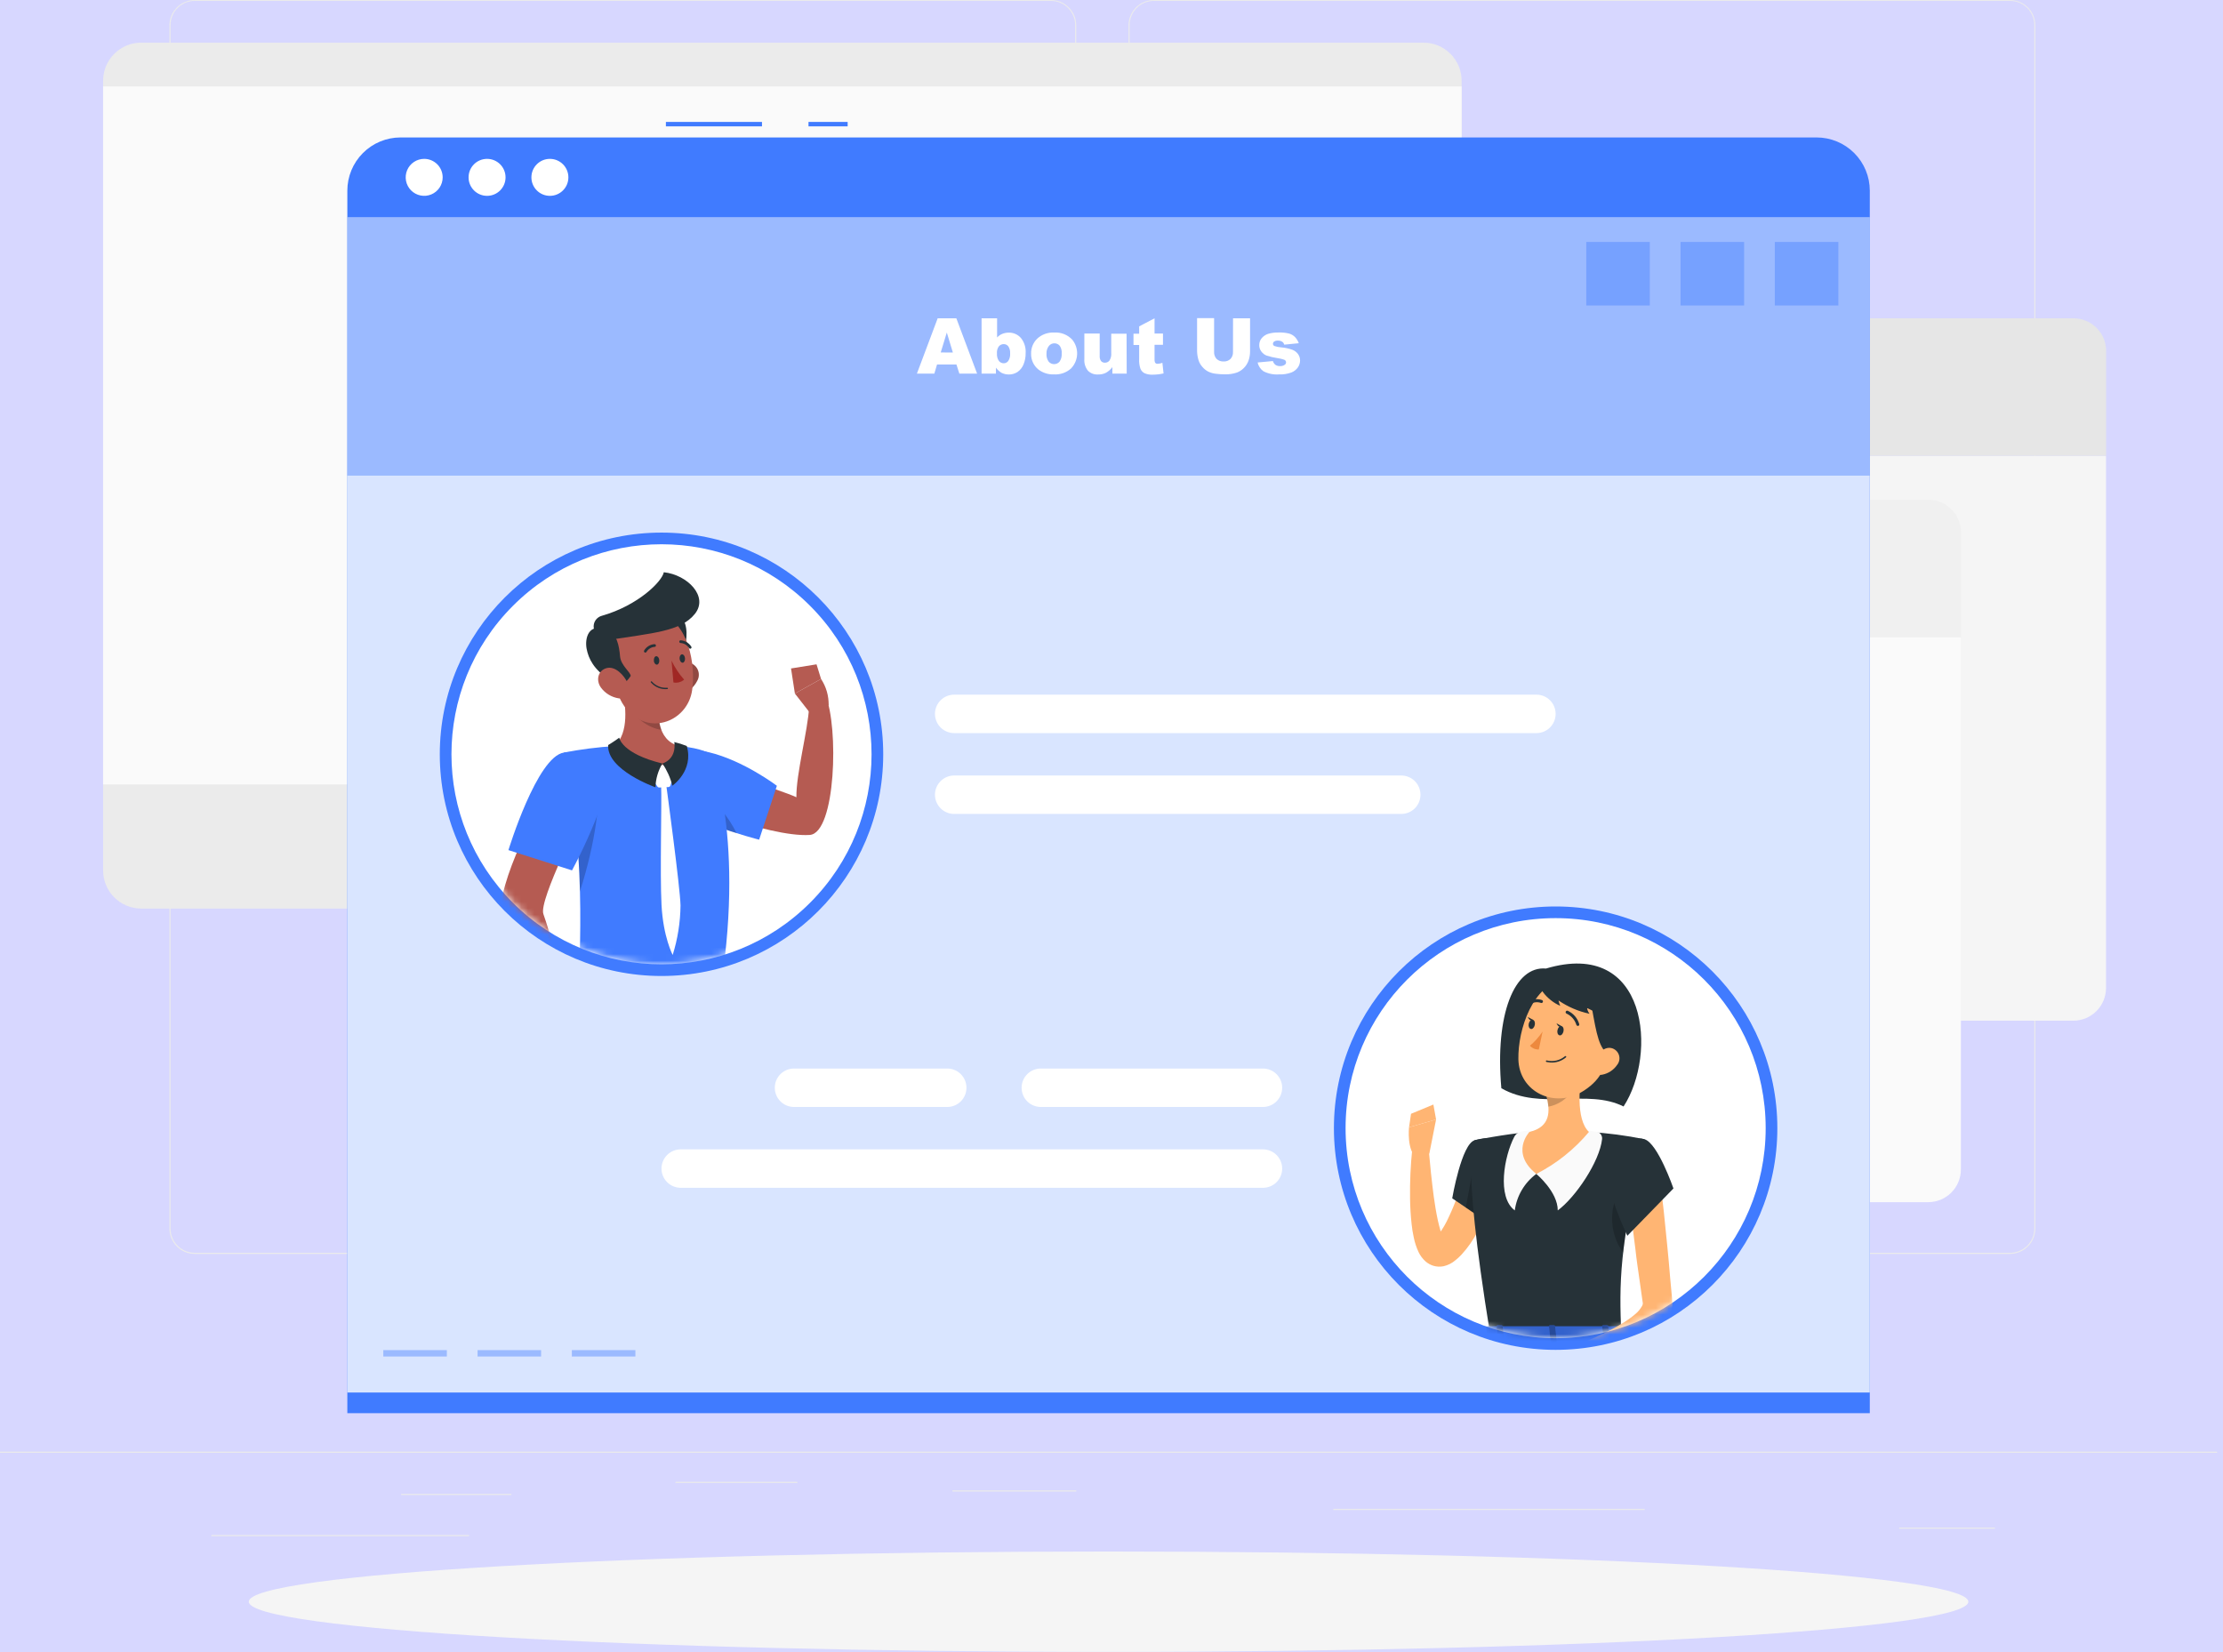 <svg width="339" height="252" viewBox="0 0 339 252" fill="none" xmlns="http://www.w3.org/2000/svg">
<rect width="339" height="252" fill="#F5F5F5"/>
<rect width="1440" height="2825" transform="translate(-956 -142)" fill="white"/>
<rect x="-956" y="-27" width="1440" height="307" fill="#D7D7FF"/>
<path d="M-40.028 249.613C-7.322 252.695 -7.636 219.307 -15.46 201.617C-23.167 184.189 -39.53 167.873 -63.144 178.317C-123.888 205.181 -96.19 244.371 -40.028 249.613Z" fill="url(#paint0_linear_0_1)" fill-opacity="0.25"/>
<path d="M338.105 221.391H0V221.56H338.105V221.391Z" fill="#EBEBEB"/>
<path d="M77.987 227.829H61.17V227.998H77.987V227.829Z" fill="#EBEBEB"/>
<path d="M121.603 225.996H103.007V226.165H121.603V225.996Z" fill="#EBEBEB"/>
<path d="M71.529 234.111H32.235V234.28H71.529V234.111Z" fill="#EBEBEB"/>
<path d="M304.227 232.975H289.621V233.144H304.227V232.975Z" fill="#EBEBEB"/>
<path d="M164.13 227.301H145.243V227.47H164.13V227.301Z" fill="#EBEBEB"/>
<path d="M250.799 230.121H203.316V230.29H250.799V230.121Z" fill="#EBEBEB"/>
<path d="M160.262 191.232H29.692C28.669 191.23 27.689 190.823 26.966 190.099C26.244 189.375 25.838 188.394 25.838 187.371V3.827C25.847 2.81 26.257 1.838 26.978 1.121C27.7 0.405 28.675 0.002 29.692 0H160.262C161.286 0 162.268 0.407 162.992 1.131C163.716 1.855 164.123 2.837 164.123 3.861V187.371C164.123 188.395 163.716 189.377 162.992 190.101C162.268 190.825 161.286 191.232 160.262 191.232ZM29.692 0.135C28.714 0.137 27.777 0.527 27.086 1.219C26.395 1.911 26.007 2.849 26.007 3.827V187.371C26.007 188.349 26.395 189.287 27.086 189.979C27.777 190.672 28.714 191.061 29.692 191.063H160.262C161.24 191.061 162.178 190.672 162.87 189.98C163.562 189.288 163.952 188.35 163.954 187.371V3.827C163.952 2.849 163.562 1.911 162.87 1.219C162.178 0.527 161.24 0.137 160.262 0.135H29.692Z" fill="#EBEBEB"/>
<path d="M306.533 191.232H175.957C174.933 191.23 173.952 190.823 173.229 190.099C172.505 189.376 172.097 188.395 172.096 187.371V3.827C172.106 2.81 172.518 1.837 173.24 1.121C173.963 0.404 174.939 0.002 175.957 0H306.533C307.549 0.004 308.522 0.407 309.243 1.124C309.963 1.84 310.372 2.812 310.381 3.827V187.371C310.381 188.393 309.976 189.373 309.255 190.097C308.533 190.82 307.555 191.229 306.533 191.232ZM175.957 0.135C174.978 0.137 174.04 0.527 173.348 1.219C172.656 1.911 172.267 2.849 172.265 3.827V187.371C172.267 188.35 172.656 189.288 173.348 189.98C174.04 190.672 174.978 191.061 175.957 191.063H306.533C307.512 191.061 308.45 190.672 309.142 189.98C309.834 189.288 310.223 188.35 310.225 187.371V3.827C310.223 2.849 309.834 1.911 309.142 1.219C308.45 0.527 307.512 0.137 306.533 0.135H175.957Z" fill="#EBEBEB"/>
<path d="M217.077 6.505H21.537C18.325 6.505 15.722 9.109 15.722 12.321V132.747C15.722 135.959 18.325 138.562 21.537 138.562H217.077C220.289 138.562 222.892 135.959 222.892 132.747V12.321C222.892 9.109 220.289 6.505 217.077 6.505Z" fill="#EBEBEB"/>
<path d="M222.892 13.186H15.722V119.635H222.892V13.186Z" fill="#FAFAFA"/>
<path d="M156.387 53.515C156.391 52.198 156.916 50.936 157.847 50.005C158.778 49.073 160.04 48.548 161.357 48.545H316.209C317.527 48.548 318.789 49.073 319.72 50.005C320.651 50.936 321.176 52.198 321.18 53.515V69.514H156.387V53.515Z" fill="#E6E6E6"/>
<path d="M196.581 62.793C198.657 62.793 200.341 61.11 200.341 59.033C200.341 56.957 198.657 55.273 196.581 55.273C194.505 55.273 192.821 56.957 192.821 59.033C192.821 61.11 194.505 62.793 196.581 62.793Z" fill="white"/>
<path d="M183.26 62.793C185.336 62.793 187.019 61.11 187.019 59.033C187.019 56.957 185.336 55.273 183.26 55.273C181.183 55.273 179.5 56.957 179.5 59.033C179.5 61.11 181.183 62.793 183.26 62.793Z" fill="white"/>
<path d="M169.945 62.793C172.022 62.793 173.705 61.11 173.705 59.033C173.705 56.957 172.022 55.273 169.945 55.273C167.869 55.273 166.186 56.957 166.186 59.033C166.186 61.11 167.869 62.793 169.945 62.793Z" fill="white"/>
<path d="M316.189 155.664H161.337C160.02 155.66 158.758 155.135 157.826 154.204C156.895 153.273 156.37 152.011 156.367 150.694V69.548H321.159V150.694C321.156 152.011 320.631 153.273 319.699 154.204C318.768 155.135 317.506 155.66 316.189 155.664Z" fill="#F5F5F5"/>
<path d="M134.262 81.193C134.265 79.876 134.79 78.614 135.721 77.682C136.653 76.751 137.915 76.226 139.232 76.223H294.084C295.401 76.226 296.663 76.751 297.594 77.682C298.526 78.614 299.051 79.876 299.054 81.193V97.192H134.262V81.193Z" fill="#F0F0F0"/>
<path d="M174.449 90.47C176.525 90.47 178.208 88.787 178.208 86.71C178.208 84.634 176.525 82.951 174.449 82.951C172.372 82.951 170.689 84.634 170.689 86.71C170.689 88.787 172.372 90.47 174.449 90.47Z" fill="#E6E6E6"/>
<path d="M161.127 90.47C163.204 90.47 164.887 88.787 164.887 86.71C164.887 84.634 163.204 82.951 161.127 82.951C159.051 82.951 157.368 84.634 157.368 86.71C157.368 88.787 159.051 90.47 161.127 90.47Z" fill="#E6E6E6"/>
<path d="M147.813 90.47C149.889 90.47 151.573 88.787 151.573 86.71C151.573 84.634 149.889 82.951 147.813 82.951C145.737 82.951 144.053 84.634 144.053 86.71C144.053 88.787 145.737 90.47 147.813 90.47Z" fill="#E6E6E6"/>
<path d="M294.057 183.341H139.205C137.887 183.337 136.625 182.813 135.694 181.881C134.763 180.95 134.238 179.688 134.234 178.371V97.226H299.027V178.371C299.023 179.688 298.498 180.95 297.567 181.881C296.636 182.813 295.374 183.337 294.057 183.341Z" fill="#FAFAFA"/>
<path d="M112.129 108.87C112.133 107.553 112.658 106.291 113.589 105.36C114.52 104.428 115.782 103.903 117.1 103.9H271.952C273.269 103.903 274.531 104.428 275.462 105.36C276.393 106.291 276.918 107.553 276.922 108.87V124.869H112.129V108.87Z" fill="#FAFAFA"/>
<path d="M152.316 118.147C154.393 118.147 156.076 116.464 156.076 114.388C156.076 112.311 154.393 110.628 152.316 110.628C150.24 110.628 148.557 112.311 148.557 114.388C148.557 116.464 150.24 118.147 152.316 118.147Z" fill="#F0F0F0"/>
<path d="M138.995 118.147C141.072 118.147 142.755 116.464 142.755 114.388C142.755 112.311 141.072 110.628 138.995 110.628C136.919 110.628 135.235 112.311 135.235 114.388C135.235 116.464 136.919 118.147 138.995 118.147Z" fill="#F0F0F0"/>
<path d="M125.681 118.147C127.757 118.147 129.44 116.464 129.44 114.388C129.44 112.311 127.757 110.628 125.681 110.628C123.604 110.628 121.921 112.311 121.921 114.388C121.921 116.464 123.604 118.147 125.681 118.147Z" fill="#F0F0F0"/>
<path d="M271.924 211.018H117.072C115.755 211.015 114.493 210.49 113.562 209.559C112.63 208.627 112.106 207.365 112.102 206.048V124.903H276.894V206.048C276.891 207.365 276.366 208.627 275.435 209.559C274.504 210.49 273.241 211.015 271.924 211.018Z" fill="#E6E6E6"/>
<path d="M169.053 251.929C241.463 251.929 300.163 248.502 300.163 244.274C300.163 240.047 241.463 236.62 169.053 236.62C96.642 236.62 37.942 240.047 37.942 244.274C37.942 248.502 96.642 251.929 169.053 251.929Z" fill="#F5F5F5"/>
<path d="M129.264 18.596H123.293V19.272H129.264V18.596Z" fill="#407BFF"/>
<path d="M116.2 18.596H101.547V19.272H116.2V18.596Z" fill="#407BFF"/>
<path d="M61.082 20.962H277.023C279.175 20.962 281.239 21.817 282.761 23.339C284.283 24.861 285.138 26.925 285.138 29.077V215.522H52.968V29.077C52.968 26.925 53.823 24.861 55.344 23.339C56.866 21.817 58.93 20.962 61.082 20.962Z" fill="#407BFF"/>
<path opacity="0.8" d="M285.131 33.134H52.968V212.371H285.131V33.134Z" fill="white"/>
<path opacity="0.4" d="M285.131 33.134H52.968V72.537H285.131V33.134Z" fill="#407BFF"/>
<path opacity="0.4" d="M280.343 36.901H270.653V46.591H280.343V36.901Z" fill="#407BFF"/>
<path opacity="0.4" d="M265.967 36.901H256.277V46.591H265.967V36.901Z" fill="#407BFF"/>
<path opacity="0.4" d="M251.591 36.901H241.901V46.591H251.591V36.901Z" fill="#407BFF"/>
<path opacity="0.4" d="M96.894 205.906H87.204V206.88H96.894V205.906Z" fill="#407BFF"/>
<path opacity="0.4" d="M82.518 205.906H72.828V206.88H82.518V205.906Z" fill="#407BFF"/>
<path opacity="0.4" d="M68.142 205.906H58.452V206.88H68.142V205.906Z" fill="#407BFF"/>
<path d="M145.852 55.584H142.897L142.485 56.977H139.827L142.992 48.545H145.839L149.003 56.977H146.298L145.852 55.584ZM145.311 53.765L144.385 50.716L143.458 53.752L145.311 53.765Z" fill="white"/>
<path d="M149.686 48.545H152.053V51.466C152.274 51.229 152.544 51.042 152.844 50.918C153.158 50.792 153.493 50.727 153.831 50.729C154.179 50.721 154.524 50.789 154.843 50.928C155.162 51.067 155.446 51.274 155.677 51.534C156.203 52.183 156.463 53.007 156.408 53.84C156.42 54.442 156.308 55.041 156.076 55.598C155.886 56.062 155.564 56.459 155.15 56.741C154.76 56.989 154.307 57.119 153.845 57.112C153.453 57.117 153.065 57.026 152.715 56.849C152.386 56.649 152.101 56.384 151.877 56.071V56.977H149.686V48.545ZM152.032 53.907C152 54.311 152.105 54.714 152.33 55.05C152.42 55.162 152.535 55.252 152.665 55.312C152.795 55.373 152.937 55.404 153.081 55.402C153.213 55.399 153.342 55.365 153.46 55.304C153.577 55.243 153.678 55.156 153.757 55.05C153.978 54.702 154.078 54.291 154.041 53.88C154.069 53.505 153.971 53.132 153.764 52.819C153.684 52.714 153.582 52.63 153.465 52.571C153.347 52.513 153.218 52.481 153.087 52.48C152.939 52.475 152.792 52.504 152.657 52.565C152.522 52.626 152.403 52.718 152.31 52.832C152.093 53.147 151.995 53.527 152.032 53.907Z" fill="white"/>
<path d="M157.24 53.941C157.227 53.512 157.305 53.085 157.468 52.688C157.631 52.291 157.876 51.932 158.186 51.635C158.53 51.322 158.932 51.079 159.369 50.921C159.807 50.763 160.271 50.693 160.736 50.716C161.247 50.68 161.76 50.757 162.238 50.941C162.716 51.126 163.147 51.414 163.501 51.784C164.02 52.413 164.289 53.211 164.257 54.025C164.225 54.84 163.893 55.614 163.325 56.2C162.974 56.513 162.565 56.754 162.12 56.908C161.676 57.062 161.205 57.127 160.736 57.099C159.879 57.138 159.037 56.874 158.355 56.355C157.996 56.066 157.709 55.697 157.516 55.278C157.322 54.86 157.228 54.402 157.24 53.941ZM159.586 53.941C159.554 54.371 159.671 54.798 159.917 55.152C160.02 55.272 160.148 55.368 160.291 55.434C160.435 55.5 160.591 55.534 160.749 55.534C160.907 55.534 161.063 55.5 161.207 55.434C161.35 55.368 161.478 55.272 161.581 55.152C161.828 54.789 161.943 54.352 161.905 53.914C161.945 53.502 161.843 53.089 161.615 52.744C161.517 52.623 161.393 52.526 161.253 52.459C161.112 52.392 160.959 52.358 160.803 52.359C160.642 52.355 160.481 52.388 160.335 52.456C160.188 52.524 160.059 52.625 159.958 52.751C159.699 53.09 159.567 53.508 159.586 53.934V53.941Z" fill="white"/>
<path d="M171.819 56.977H169.634V55.99C169.37 56.344 169.033 56.639 168.647 56.856C168.266 57.04 167.846 57.128 167.423 57.112C167.145 57.128 166.866 57.086 166.605 56.986C166.344 56.887 166.107 56.734 165.909 56.538C165.505 56.037 165.309 55.4 165.361 54.759V50.871H167.7V54.252C167.672 54.541 167.746 54.831 167.91 55.07C167.986 55.153 168.08 55.218 168.184 55.26C168.288 55.302 168.4 55.32 168.512 55.314C168.642 55.315 168.771 55.287 168.888 55.231C169.005 55.174 169.108 55.092 169.188 54.989C169.406 54.645 169.501 54.238 169.459 53.833V50.898H171.798L171.819 56.977Z" fill="white"/>
<path d="M176.065 48.545V50.871H177.35V52.582H176.065V54.773C176.048 54.95 176.074 55.128 176.139 55.294C176.182 55.359 176.241 55.411 176.312 55.445C176.382 55.478 176.461 55.492 176.538 55.483C176.786 55.47 177.03 55.42 177.262 55.334L177.438 56.95C176.905 57.072 176.361 57.136 175.815 57.14C175.375 57.167 174.935 57.091 174.53 56.916C174.253 56.769 174.035 56.53 173.915 56.24C173.756 55.764 173.689 55.261 173.719 54.759V52.609H172.853V50.898H173.719V49.776L176.065 48.545Z" fill="white"/>
<path d="M188.034 48.545H190.631V53.569C190.635 54.05 190.557 54.528 190.401 54.983C190.248 55.418 189.998 55.814 189.67 56.139C189.374 56.435 189.02 56.665 188.629 56.815C188.041 57.011 187.423 57.105 186.803 57.092C186.351 57.091 185.899 57.062 185.451 57.005C185.03 56.967 184.62 56.852 184.24 56.666C183.895 56.485 183.589 56.237 183.341 55.936C183.09 55.657 182.901 55.327 182.786 54.969C182.639 54.508 182.559 54.027 182.55 53.542V48.518H185.146V53.664C185.135 53.859 185.163 54.055 185.228 54.239C185.293 54.424 185.394 54.594 185.525 54.739C185.667 54.872 185.834 54.975 186.016 55.041C186.199 55.107 186.393 55.136 186.587 55.125C186.779 55.138 186.972 55.111 187.154 55.045C187.335 54.98 187.501 54.878 187.642 54.746C187.776 54.601 187.879 54.43 187.945 54.245C188.011 54.059 188.039 53.861 188.027 53.664L188.034 48.545Z" fill="white"/>
<path d="M191.787 55.28L194.113 55.063C194.179 55.298 194.319 55.504 194.512 55.652C194.714 55.779 194.95 55.843 195.188 55.834C195.448 55.852 195.705 55.78 195.919 55.632C195.981 55.591 196.032 55.536 196.067 55.471C196.103 55.406 196.121 55.334 196.122 55.26C196.12 55.176 196.095 55.094 196.048 55.024C196.001 54.955 195.935 54.9 195.858 54.867C195.531 54.751 195.194 54.67 194.85 54.624C194.277 54.541 193.711 54.41 193.16 54.232C192.841 54.109 192.565 53.898 192.362 53.623C192.142 53.341 192.025 52.993 192.031 52.636C192.025 52.261 192.149 51.895 192.382 51.601C192.636 51.291 192.971 51.057 193.349 50.925C193.884 50.765 194.441 50.691 194.999 50.709C195.543 50.69 196.087 50.746 196.615 50.878C196.942 50.979 197.239 51.157 197.481 51.398C197.738 51.67 197.936 51.993 198.062 52.345L195.838 52.562C195.798 52.388 195.697 52.234 195.554 52.129C195.352 52.001 195.116 51.937 194.877 51.946C194.675 51.93 194.474 51.98 194.303 52.088C194.247 52.127 194.201 52.178 194.17 52.239C194.138 52.298 194.121 52.365 194.12 52.433C194.12 52.506 194.142 52.577 194.183 52.637C194.224 52.697 194.282 52.744 194.35 52.771C194.673 52.883 195.01 52.951 195.351 52.974C195.944 53.019 196.529 53.144 197.089 53.346C197.439 53.481 197.743 53.716 197.961 54.022C198.156 54.304 198.26 54.639 198.258 54.982C198.253 55.348 198.143 55.705 197.941 56.01C197.692 56.371 197.341 56.649 196.933 56.808C196.334 57.027 195.697 57.125 195.06 57.099C194.238 57.165 193.414 57.001 192.68 56.626C192.219 56.31 191.899 55.827 191.787 55.28Z" fill="white"/>
<path d="M100.877 148.847C119.55 148.847 134.688 133.71 134.688 115.037C134.688 96.364 119.55 81.226 100.877 81.226C82.204 81.226 67.067 96.364 67.067 115.037C67.067 133.71 82.204 148.847 100.877 148.847Z" fill="#407BFF"/>
<path d="M123.527 137.685C136.037 125.176 136.037 104.894 123.527 92.385C111.018 79.876 90.737 79.876 78.227 92.385C65.718 104.894 65.718 125.176 78.227 137.685C90.737 150.195 111.018 150.195 123.527 137.685Z" fill="white"/>
<mask id="mask0_0_1" style="mask-type:luminance" maskUnits="userSpaceOnUse" x="68" y="83" width="65" height="65">
<path d="M123.527 137.685C136.037 125.176 136.037 104.894 123.527 92.385C111.018 79.876 90.737 79.876 78.227 92.385C65.718 104.894 65.718 125.176 78.227 137.685C90.737 150.195 111.018 150.195 123.527 137.685Z" fill="white"/>
</mask>
<g mask="url(#mask0_0_1)">
<path d="M102.514 121.718L105.219 116.092C105.219 116.092 119.338 120.555 121.448 121.589C121.393 118.059 123.192 111.446 123.388 107.822C123.922 107.314 125.214 106.036 125.883 106.084C127.912 110.817 127.473 127.046 123.483 127.337C117.106 127.743 102.514 121.718 102.514 121.718Z" fill="#B55B52"/>
<path d="M100.755 120.839C102.385 124.659 115.767 128.061 115.767 128.061L118.472 119.838C118.472 119.838 113.373 115.97 108.079 114.719C102.662 113.427 98.957 116.646 100.755 120.839Z" fill="#407BFF"/>
<path opacity="0.2" d="M100.992 121.285C102.581 123.685 108.491 125.863 112.339 127.073C109.776 122.096 106.321 119.351 100.992 121.285Z" fill="black"/>
<path d="M123.375 108.538L121.218 105.773L125.207 103.548C125.993 104.735 126.396 106.134 126.364 107.558L123.375 108.538Z" fill="#B55B52"/>
<path d="M120.629 101.945L124.518 101.316L125.207 103.548L121.218 105.773L120.629 101.945Z" fill="#B55B52"/>
<path d="M108.404 114.996C108.404 114.996 113.854 128.115 109.58 152.56H88.28C88.029 148.989 89.849 131.597 85.994 114.773C88.555 114.274 91.146 113.944 93.75 113.786C97.041 113.596 100.339 113.596 103.63 113.786C107.078 114.103 108.404 114.996 108.404 114.996Z" fill="#407BFF"/>
<path opacity="0.2" d="M91.14 118.918C91.6 121.691 90.89 128.311 88.435 135.959C88.314 129.405 87.617 122.875 86.353 116.443C87.908 116.254 90.707 116.308 91.14 118.918Z" fill="black"/>
<path d="M94.812 104.549C95.488 107.727 95.921 111.669 93.75 113.786C93.75 113.786 95.102 117.011 101.013 117.011C106.422 117.011 103.629 113.786 103.629 113.786C100.066 112.941 100.14 108.559 100.701 106.084L94.812 104.549Z" fill="#B55B52"/>
<path d="M101.29 116.754L102.575 118.174C102.618 118.223 102.648 118.283 102.663 118.346C102.677 118.41 102.675 118.477 102.656 118.539L102.243 119.79C102.22 119.859 102.177 119.919 102.119 119.963C102.061 120.006 101.991 120.031 101.919 120.034L100.566 120.102C100.501 120.106 100.436 120.092 100.378 120.062C100.319 120.033 100.27 119.988 100.235 119.932L99.403 118.722C99.355 118.657 99.328 118.577 99.328 118.496C99.328 118.414 99.355 118.334 99.403 118.269L100.756 116.754C100.827 116.684 100.923 116.644 101.023 116.644C101.123 116.644 101.219 116.684 101.29 116.754Z" fill="white"/>
<path d="M101.012 116.443C100.357 117.541 99.993 118.789 99.957 120.068C99.957 120.068 92.519 117.458 92.742 113.63C92.742 113.63 93.777 113.008 94.433 112.501C94.433 112.501 94.744 114.915 101.012 116.443Z" fill="#263238"/>
<path d="M101.013 116.443C101.715 117.472 102.23 118.617 102.534 119.824C102.534 119.824 105.834 117.552 104.732 113.772C104.112 113.524 103.475 113.323 102.825 113.17C102.825 113.17 103.325 115.632 101.013 116.443Z" fill="#263238"/>
<path d="M101.615 119.838C101.615 119.838 103.731 135.391 103.778 138.095C103.75 140.656 103.346 143.198 102.582 145.642C102.582 145.642 101.128 142.89 100.878 137.981C100.627 133.071 100.932 122.59 100.823 119.831L101.615 119.838Z" fill="white"/>
<path opacity="0.2" d="M100.701 106.091C100.266 107.811 100.317 109.618 100.85 111.311C100.3 111.226 99.765 111.062 99.261 110.824C97.232 109.877 96.211 108.396 95.136 106.199C95.041 105.631 94.933 105.083 94.818 104.549L100.701 106.091Z" fill="black"/>
<path d="M106.307 103.859C106.067 104.333 105.733 104.754 105.327 105.097C104.92 105.44 104.449 105.697 103.94 105.854C102.588 106.253 101.851 105.015 102.189 103.696C102.5 102.506 103.541 100.87 104.962 101.039C105.266 101.085 105.555 101.205 105.803 101.389C106.051 101.572 106.25 101.814 106.382 102.092C106.515 102.37 106.578 102.677 106.565 102.985C106.552 103.293 106.463 103.593 106.307 103.859Z" fill="#B55B52"/>
<path opacity="0.2" d="M106.307 103.859C106.067 104.333 105.733 104.754 105.327 105.097C104.92 105.44 104.449 105.697 103.94 105.854C102.588 106.253 101.851 105.015 102.189 103.696C102.5 102.506 103.541 100.87 104.962 101.039C105.266 101.085 105.555 101.205 105.803 101.389C106.051 101.572 106.25 101.814 106.382 102.092C106.515 102.37 106.578 102.677 106.565 102.985C106.552 103.293 106.463 103.593 106.307 103.859Z" fill="black"/>
<path d="M102.385 101.107C103.737 102.344 106.206 95.555 103.44 93.668C100.674 91.782 99.707 94.344 99.755 95.907C99.802 97.469 100.343 99.274 102.385 101.107Z" fill="#263238"/>
<path d="M93.148 99.964C93.784 104.264 93.939 106.814 96.286 108.89C99.809 112.007 104.901 109.667 105.543 105.285C106.125 101.336 104.989 94.96 100.668 93.519C99.722 93.198 98.708 93.128 97.727 93.317C96.745 93.507 95.83 93.948 95.071 94.599C94.313 95.249 93.736 96.085 93.399 97.026C93.062 97.967 92.975 98.979 93.148 99.964Z" fill="#B55B52"/>
<path d="M92.878 103.615C93.622 104.095 94.643 105.394 96.178 103.095C96.178 102.5 94.67 101.499 94.555 100.092C94.42 98.456 94.061 96.711 92.736 96.136C89.713 94.784 89.159 97.381 89.456 98.936C89.754 100.491 90.572 102.107 92.878 103.615Z" fill="#263238"/>
<path d="M92.472 97.651C99.606 96.542 103.819 96.299 105.962 93.628C108.106 90.957 104.813 87.65 101.229 87.272C100.972 88.665 97.341 92.329 91.762 93.919C91.451 94.004 91.172 94.177 90.957 94.417C90.743 94.657 90.601 94.954 90.551 95.272C90.5 95.59 90.542 95.916 90.672 96.211C90.801 96.506 91.013 96.757 91.282 96.934C91.965 97.374 92.472 97.651 92.472 97.651Z" fill="#263238"/>
<path d="M91.64 104.86C92.29 105.743 93.262 106.333 94.345 106.503C95.758 106.719 96.266 105.401 95.698 104.143C95.19 103.007 93.845 101.533 92.506 101.891C91.167 102.25 90.849 103.771 91.64 104.86Z" fill="#B55B52"/>
<path d="M99.714 100.755C99.714 101.107 99.957 101.384 100.181 101.364C100.404 101.344 100.566 101.053 100.539 100.688C100.512 100.323 100.302 100.066 100.072 100.079C99.843 100.093 99.687 100.377 99.714 100.755Z" fill="#263238"/>
<path d="M103.636 100.464C103.67 100.816 103.88 101.087 104.103 101.073C104.326 101.059 104.488 100.762 104.461 100.397C104.434 100.032 104.218 99.768 103.995 99.788C103.771 99.808 103.609 100.113 103.636 100.464Z" fill="#263238"/>
<path d="M102.406 100.755C102.913 101.803 103.559 102.779 104.326 103.656C104.103 103.843 103.841 103.979 103.559 104.053C103.278 104.126 102.983 104.136 102.697 104.082L102.406 100.755Z" fill="#A02724"/>
<path d="M101.77 105.09C101.783 105.089 101.796 105.085 101.807 105.079C101.819 105.073 101.829 105.065 101.837 105.055C101.846 105.045 101.852 105.033 101.855 105.02C101.859 105.008 101.859 104.994 101.858 104.981C101.857 104.968 101.853 104.955 101.847 104.943C101.841 104.931 101.833 104.92 101.823 104.912C101.813 104.903 101.801 104.896 101.789 104.892C101.776 104.888 101.763 104.886 101.749 104.887C101.314 104.923 100.876 104.858 100.471 104.694C100.066 104.531 99.705 104.275 99.416 103.947C99.409 103.936 99.398 103.927 99.387 103.92C99.376 103.914 99.363 103.909 99.35 103.907C99.337 103.905 99.323 103.906 99.31 103.909C99.297 103.913 99.285 103.919 99.275 103.927C99.264 103.935 99.255 103.945 99.248 103.956C99.241 103.967 99.237 103.98 99.235 103.993C99.233 104.007 99.234 104.02 99.237 104.033C99.24 104.046 99.246 104.058 99.254 104.069C99.561 104.428 99.95 104.708 100.387 104.886C100.825 105.064 101.299 105.133 101.77 105.09Z" fill="#263238"/>
<path d="M98.422 99.525C98.454 99.524 98.484 99.515 98.511 99.5C98.538 99.485 98.561 99.463 98.578 99.437C98.707 99.215 98.887 99.028 99.104 98.892C99.321 98.755 99.567 98.673 99.822 98.652C99.849 98.653 99.876 98.649 99.901 98.639C99.926 98.629 99.949 98.614 99.968 98.595C99.987 98.576 100.002 98.553 100.012 98.528C100.021 98.503 100.026 98.476 100.025 98.449C100.025 98.394 100.003 98.341 99.964 98.301C99.924 98.262 99.871 98.24 99.816 98.24C99.493 98.258 99.179 98.356 98.903 98.525C98.627 98.694 98.397 98.928 98.233 99.207C98.219 99.23 98.209 99.255 98.204 99.282C98.2 99.309 98.2 99.337 98.207 99.363C98.213 99.39 98.225 99.415 98.241 99.436C98.257 99.458 98.277 99.477 98.301 99.491C98.318 99.504 98.337 99.514 98.358 99.52C98.379 99.526 98.401 99.527 98.422 99.525Z" fill="#263238"/>
<path d="M105.28 98.936L105.361 98.902C105.384 98.887 105.404 98.868 105.419 98.845C105.435 98.822 105.446 98.796 105.451 98.769C105.456 98.741 105.455 98.713 105.449 98.686C105.443 98.659 105.431 98.634 105.415 98.612C105.24 98.334 105.001 98.103 104.719 97.936C104.437 97.769 104.119 97.671 103.792 97.651C103.765 97.651 103.738 97.657 103.713 97.667C103.688 97.678 103.665 97.694 103.646 97.713C103.627 97.733 103.612 97.756 103.602 97.781C103.593 97.807 103.588 97.834 103.589 97.861C103.591 97.915 103.614 97.967 103.653 98.005C103.692 98.043 103.744 98.064 103.799 98.064C104.058 98.083 104.309 98.164 104.531 98.299C104.753 98.434 104.94 98.62 105.077 98.841C105.1 98.873 105.13 98.899 105.166 98.915C105.201 98.932 105.24 98.939 105.28 98.936Z" fill="#263238"/>
<path d="M83.546 120.541L89.023 123.76C89.023 123.76 82.112 137.284 82.863 139.394C83.884 142.234 85.433 148.475 87.245 151.566C87.069 152.242 86.055 153.885 85.46 154.189C81.105 151.268 76.338 141.7 76.351 138.968C76.412 132.767 83.546 120.541 83.546 120.541Z" fill="#B55B52"/>
<path d="M85.994 114.773C81.896 115.368 77.535 129.65 77.535 129.65L87.231 132.74C88.96 129.497 90.458 126.137 91.715 122.685C93.513 117.41 90.389 114.13 85.994 114.773Z" fill="#407BFF"/>
</g>
<path d="M237.228 205.865C255.902 205.865 271.039 190.728 271.039 172.055C271.039 153.382 255.902 138.244 237.228 138.244C218.555 138.244 203.418 153.382 203.418 172.055C203.418 190.728 218.555 205.865 237.228 205.865Z" fill="#407BFF"/>
<path d="M237.228 204.087C254.919 204.087 269.26 189.746 269.26 172.055C269.26 154.364 254.919 140.023 237.228 140.023C219.538 140.023 205.196 154.364 205.196 172.055C205.196 189.746 219.538 204.087 237.228 204.087Z" fill="white"/>
<mask id="mask1_0_1" style="mask-type:luminance" maskUnits="userSpaceOnUse" x="205" y="140" width="65" height="65">
<path d="M237.228 204.087C254.919 204.087 269.26 189.746 269.26 172.055C269.26 154.364 254.919 140.023 237.228 140.023C219.538 140.023 205.196 154.364 205.196 172.055C205.196 189.746 219.538 204.087 237.228 204.087Z" fill="white"/>
</mask>
<g mask="url(#mask1_0_1)">
<path d="M235.754 147.712C230.946 147.279 227.95 154.677 228.951 165.969C235.037 169.425 242.009 165.969 247.588 168.748C252.747 160.857 251.374 143.059 235.754 147.712Z" fill="#263238"/>
<path d="M228.248 180.399C227.557 182.965 226.584 185.446 225.347 187.797C224.681 189.084 223.849 190.277 222.872 191.347C222.586 191.655 222.276 191.94 221.946 192.199C221.428 192.646 220.808 192.96 220.14 193.112C219.627 193.217 219.095 193.194 218.592 193.045C218.145 192.908 217.732 192.678 217.382 192.368C216.94 191.971 216.582 191.491 216.327 190.955C215.992 190.236 215.745 189.481 215.59 188.703C215.444 188.034 215.335 187.356 215.265 186.675C215.116 185.322 215.049 184.065 215.028 182.78C214.991 180.239 215.106 177.699 215.373 175.172L217.862 175.22C218.078 177.654 218.328 180.115 218.646 182.509C218.815 183.706 219.004 184.896 219.248 186.032C219.37 186.594 219.512 187.148 219.66 187.655C219.782 188.094 219.957 188.516 220.181 188.913C220.255 189.035 220.35 189.102 220.235 188.974C220.119 188.873 219.983 188.797 219.836 188.751C219.633 188.688 219.417 188.674 219.207 188.71C218.903 188.764 218.883 188.852 219.004 188.71C219.147 188.565 219.28 188.412 219.403 188.25C220.02 187.408 220.544 186.501 220.965 185.545C221.458 184.503 221.896 183.435 222.277 182.347C222.683 181.258 223.062 180.088 223.393 179.034L228.248 180.399Z" fill="#FFB573"/>
<path d="M224.908 173.888C222.879 174.408 221.459 182.753 221.459 182.753L229.215 188.027C229.215 188.027 232.407 178.134 230.845 175.903C229.283 173.671 227.883 173.11 224.908 173.888Z" fill="#263238"/>
<path opacity="0.2" d="M225.09 175.754L223.528 184.166L226.673 186.296L225.09 175.754Z" fill="black"/>
<path d="M217.97 175.917L218.998 170.73L214.873 171.927C214.873 171.927 214.467 175.518 216.13 176.701L217.97 175.917Z" fill="#FFB573"/>
<path d="M218.585 168.451L215.177 169.864L214.873 171.927L218.997 170.73L218.585 168.451Z" fill="#FFB573"/>
<path d="M224.908 173.887C224.908 173.887 222.561 174.719 227.261 203.593H247.243C246.911 195.479 246.898 190.441 250.786 173.745C247.988 173.17 245.152 172.797 242.3 172.63C239.279 172.413 236.246 172.413 233.225 172.63C229.33 172.988 224.908 173.887 224.908 173.887Z" fill="#263238"/>
<path opacity="0.2" d="M249.143 180.359C247.331 180.805 245.654 182.786 245.857 186.445C245.97 188.1 246.549 189.689 247.527 191.029C247.845 188.23 248.379 184.977 249.231 180.825L249.143 180.359Z" fill="black"/>
<path d="M234.28 179.033C234.28 179.033 237.553 181.738 237.553 184.599C240.257 182.604 243.943 177.16 244.315 173.705C244.328 173.565 244.312 173.424 244.269 173.29C244.226 173.156 244.156 173.032 244.064 172.926C243.972 172.82 243.859 172.733 243.732 172.672C243.606 172.611 243.468 172.576 243.327 172.569C243.082 172.552 242.838 172.521 242.597 172.474C242.495 172.453 242.39 172.455 242.289 172.481C242.188 172.506 242.095 172.555 242.016 172.623L234.28 179.033Z" fill="#FAFAFA"/>
<path d="M234.28 179.034C233.388 179.694 232.638 180.527 232.075 181.483C231.511 182.439 231.146 183.499 231 184.599C228.241 182.57 229.384 176.329 230.919 173.38C231.04 173.15 231.215 172.954 231.43 172.807C231.644 172.661 231.892 172.57 232.15 172.542C232.549 172.495 232.86 172.441 233.063 172.4C233.099 172.392 233.137 172.392 233.174 172.4C233.21 172.407 233.245 172.422 233.275 172.444C233.306 172.465 233.332 172.493 233.351 172.525C233.37 172.557 233.383 172.593 233.387 172.63L234.28 179.034Z" fill="#FAFAFA"/>
<path d="M241.407 162.413C240.839 165.334 240.264 170.683 242.307 172.63C240.092 175.283 237.364 177.462 234.287 179.034C230.229 175.795 233.232 172.63 233.232 172.63C236.491 171.853 236.403 169.438 235.835 167.166L241.407 162.413Z" fill="#FFB573"/>
<path opacity="0.2" d="M239.128 164.353L235.835 167.166C235.973 167.694 236.065 168.232 236.112 168.775C237.356 168.6 239.311 167.538 239.581 166.186C239.585 165.547 239.429 164.917 239.128 164.353Z" fill="black"/>
<path d="M246.296 157.72C244.944 162.413 244.477 164.428 241.529 166.341C237.1 169.208 231.629 166.524 231.548 161.52C231.474 157.016 233.699 150.099 238.777 149.24C239.896 149.046 241.046 149.14 242.118 149.515C243.189 149.89 244.148 150.533 244.901 151.383C245.655 152.233 246.178 153.261 246.422 154.37C246.667 155.479 246.623 156.632 246.296 157.72Z" fill="#FFB573"/>
<path d="M242.692 153.344C243.517 158.03 243.835 159.843 245.491 161.053C247.148 162.263 248.69 156.705 247.466 154.568C246.242 152.431 242.692 153.344 242.692 153.344Z" fill="#263238"/>
<path d="M234.902 148.949C233.908 150.126 235.95 152.587 237.931 153.392C237.809 153.134 237.721 152.861 237.668 152.58C239.098 153.558 240.706 154.248 242.401 154.609C242.21 154.367 242.082 154.081 242.029 153.777C242.029 153.547 246.911 156.78 247.621 154.453C248.331 152.127 245.911 149.084 242.212 148.111C239.061 147.319 236.126 147.495 234.902 148.949Z" fill="#263238"/>
<path d="M238.425 157.3C238.344 157.685 238.066 157.976 237.809 157.895C237.553 157.814 237.424 157.483 237.512 157.09C237.6 156.698 237.87 156.414 238.127 156.495C238.384 156.576 238.513 156.881 238.425 157.3Z" fill="#263238"/>
<path d="M234.05 156.326C233.962 156.712 233.685 157.003 233.434 156.921C233.184 156.84 233.042 156.509 233.13 156.117C233.218 155.725 233.489 155.441 233.745 155.522C234.002 155.603 234.131 155.934 234.05 156.326Z" fill="#263238"/>
<path d="M233.854 155.569L232.981 155.089C232.981 155.089 233.292 155.921 233.854 155.569Z" fill="#263238"/>
<path d="M235.24 157.32C234.7 158.126 234.051 158.854 233.313 159.484C233.482 159.674 233.691 159.824 233.925 159.922C234.159 160.02 234.412 160.065 234.665 160.052L235.24 157.32Z" fill="#ED893E"/>
<path d="M236.41 162.04C236.215 162.025 236.021 161.998 235.829 161.959C235.799 161.951 235.773 161.932 235.757 161.906C235.74 161.879 235.735 161.848 235.741 161.817C235.744 161.802 235.75 161.787 235.759 161.775C235.768 161.762 235.78 161.751 235.793 161.743C235.806 161.734 235.821 161.729 235.836 161.727C235.852 161.724 235.868 161.725 235.883 161.729C236.362 161.846 236.862 161.849 237.342 161.737C237.822 161.626 238.27 161.403 238.648 161.087C238.671 161.065 238.701 161.053 238.733 161.053C238.765 161.053 238.795 161.065 238.818 161.087C238.837 161.109 238.849 161.138 238.849 161.168C238.849 161.198 238.837 161.227 238.818 161.249C238.488 161.533 238.106 161.75 237.693 161.886C237.28 162.021 236.844 162.074 236.41 162.04Z" fill="#263238"/>
<path d="M246.607 162.406C246.077 163.185 245.26 163.722 244.335 163.9C243.104 164.13 242.597 163.001 243.037 161.871C243.429 160.877 244.538 159.566 245.742 159.843C246.004 159.907 246.245 160.036 246.444 160.219C246.643 160.401 246.792 160.631 246.878 160.887C246.965 161.142 246.985 161.415 246.938 161.681C246.89 161.946 246.777 162.196 246.607 162.406Z" fill="#FFB573"/>
<path d="M240.575 156.448C240.526 156.443 240.481 156.421 240.445 156.387C240.41 156.353 240.387 156.308 240.379 156.259C240.263 155.896 240.074 155.561 239.822 155.275C239.571 154.989 239.263 154.757 238.919 154.595C238.886 154.586 238.857 154.569 238.831 154.547C238.806 154.524 238.786 154.497 238.772 154.466C238.758 154.435 238.751 154.402 238.751 154.368C238.751 154.334 238.759 154.301 238.773 154.27C238.787 154.239 238.807 154.212 238.833 154.19C238.858 154.168 238.888 154.151 238.921 154.142C238.953 154.132 238.987 154.13 239.021 154.135C239.054 154.139 239.086 154.151 239.115 154.169C239.53 154.365 239.898 154.647 240.194 154.997C240.49 155.347 240.708 155.757 240.832 156.198C240.842 156.258 240.829 156.319 240.795 156.37C240.761 156.42 240.709 156.455 240.65 156.469L240.575 156.448Z" fill="#263238"/>
<path d="M233.185 153.223C233.143 153.224 233.103 153.215 233.066 153.196C233.029 153.177 232.998 153.149 232.975 153.115C232.942 153.062 232.93 152.999 232.942 152.939C232.955 152.878 232.991 152.825 233.043 152.79C233.347 152.58 233.698 152.446 234.065 152.399C234.432 152.352 234.805 152.393 235.152 152.52C235.181 152.531 235.208 152.549 235.23 152.571C235.252 152.593 235.269 152.62 235.28 152.649C235.292 152.678 235.297 152.709 235.296 152.74C235.295 152.772 235.287 152.802 235.274 152.831C235.262 152.858 235.244 152.883 235.222 152.904C235.2 152.924 235.174 152.94 235.146 152.951C235.118 152.962 235.087 152.967 235.057 152.966C235.027 152.965 234.997 152.958 234.97 152.946C234.692 152.852 234.397 152.825 234.107 152.866C233.817 152.907 233.54 153.015 233.3 153.182C233.265 153.206 233.226 153.22 233.185 153.223Z" fill="#263238"/>
<path d="M238.229 156.543L237.363 156.063C237.363 156.063 237.674 156.881 238.229 156.543Z" fill="#263238"/>
<path d="M247.547 202.424L248.054 204.209C248.129 204.351 247.96 204.493 247.73 204.493H227.159C226.977 204.493 226.828 204.398 226.821 204.29L226.639 202.498C226.639 202.376 226.781 202.268 226.977 202.268H247.223C247.286 202.263 247.349 202.275 247.406 202.302C247.463 202.33 247.511 202.372 247.547 202.424Z" fill="#407BFF"/>
<path opacity="0.2" d="M247.547 202.424L248.054 204.209C248.129 204.351 247.96 204.493 247.73 204.493H227.159C226.977 204.493 226.828 204.398 226.821 204.29L226.639 202.498C226.639 202.376 226.781 202.268 226.977 202.268H247.223C247.286 202.263 247.349 202.275 247.406 202.302C247.463 202.33 247.511 202.372 247.547 202.424Z" fill="black"/>
<path d="M244.788 204.682H245.329C245.437 204.682 245.519 204.628 245.512 204.561L245.255 202.235C245.255 202.167 245.153 202.113 245.045 202.113H244.504C244.396 202.113 244.315 202.167 244.322 202.235L244.579 204.561C244.558 204.628 244.653 204.682 244.788 204.682Z" fill="#407BFF"/>
<path opacity="0.4" d="M244.788 204.682H245.329C245.437 204.682 245.519 204.628 245.512 204.561L245.255 202.235C245.255 202.167 245.153 202.113 245.045 202.113H244.504C244.396 202.113 244.315 202.167 244.322 202.235L244.579 204.561C244.558 204.628 244.653 204.682 244.788 204.682Z" fill="black"/>
<path d="M228.681 204.682H229.222C229.33 204.682 229.418 204.628 229.411 204.561L229.154 202.235C229.154 202.167 229.053 202.113 228.945 202.113H228.404C228.295 202.113 228.214 202.167 228.221 202.235L228.471 204.561C228.478 204.628 228.559 204.682 228.681 204.682Z" fill="#407BFF"/>
<path opacity="0.4" d="M228.681 204.682H229.222C229.33 204.682 229.418 204.628 229.411 204.561L229.154 202.235C229.154 202.167 229.053 202.113 228.945 202.113H228.404C228.295 202.113 228.214 202.167 228.221 202.235L228.471 204.561C228.478 204.628 228.559 204.682 228.681 204.682Z" fill="black"/>
<path d="M236.673 204.682H237.214C237.323 204.682 237.404 204.628 237.397 204.561L237.147 202.235C237.147 202.167 237.045 202.113 236.937 202.113H236.396C236.288 202.113 236.2 202.167 236.207 202.235L236.464 204.561C236.484 204.628 236.579 204.682 236.673 204.682Z" fill="#407BFF"/>
<path opacity="0.4" d="M236.673 204.682H237.214C237.323 204.682 237.404 204.628 237.397 204.561L237.147 202.235C237.147 202.167 237.045 202.113 236.937 202.113H236.396C236.288 202.113 236.2 202.167 236.207 202.235L236.464 204.561C236.484 204.628 236.579 204.682 236.673 204.682Z" fill="black"/>
<path d="M253.119 179.676C253.342 181.366 253.518 183.057 253.721 184.747L254.235 189.826C254.418 191.516 254.546 193.207 254.695 194.904L254.931 197.453L254.986 198.089C254.986 198.157 254.986 198.42 255.019 198.603C255.029 198.799 255.029 198.995 255.019 199.191C254.938 199.918 254.708 200.62 254.343 201.254C253.756 202.232 252.979 203.083 252.058 203.756C251.285 204.337 250.466 204.855 249.61 205.304C248.009 206.127 246.347 206.825 244.64 207.394C241.332 208.503 237.94 209.34 234.496 209.896L233.942 207.468C235.517 206.947 237.127 206.413 238.675 205.818C240.224 205.223 241.793 204.635 243.287 203.952C244.76 203.307 246.188 202.564 247.561 201.727C248.19 201.34 248.789 200.906 249.353 200.429C249.792 200.072 250.157 199.634 250.428 199.137C250.487 199.029 250.521 198.909 250.529 198.785L250.414 197.981L250.056 195.452C249.819 193.768 249.556 192.071 249.38 190.394L248.737 185.329C248.555 183.632 248.338 181.948 248.183 180.251L253.119 179.676Z" fill="#FFB573"/>
<path d="M250.786 173.745C252.815 174.354 255.195 181.251 255.195 181.251L248.169 188.467C248.169 188.467 244.572 181.028 245.417 178.465C246.31 175.767 248.501 173.056 250.786 173.745Z" fill="#263238"/>
</g>
<path d="M234.3 111.805H145.514C144.736 111.805 143.989 111.495 143.439 110.945C142.888 110.395 142.579 109.648 142.579 108.87C142.579 108.485 142.655 108.104 142.803 107.748C142.95 107.392 143.166 107.069 143.439 106.797C143.712 106.525 144.035 106.31 144.391 106.163C144.747 106.016 145.129 105.941 145.514 105.942H234.3C235.077 105.942 235.822 106.25 236.371 106.799C236.92 107.349 237.228 108.093 237.228 108.87C237.229 109.255 237.154 109.636 237.007 109.992C236.861 110.348 236.645 110.672 236.373 110.945C236.101 111.217 235.778 111.434 235.422 111.581C235.067 111.729 234.685 111.805 234.3 111.805Z" fill="white"/>
<path d="M213.683 124.132H145.514C145.129 124.133 144.747 124.058 144.391 123.911C144.035 123.764 143.712 123.549 143.439 123.277C143.166 123.005 142.95 122.682 142.803 122.326C142.655 121.97 142.579 121.589 142.579 121.204C142.579 120.425 142.888 119.679 143.439 119.129C143.989 118.578 144.736 118.269 145.514 118.269H213.683C214.461 118.269 215.207 118.578 215.758 119.129C216.308 119.679 216.617 120.425 216.617 121.204C216.617 121.589 216.541 121.97 216.394 122.326C216.246 122.682 216.03 123.005 215.757 123.277C215.485 123.549 215.161 123.764 214.805 123.911C214.449 124.058 214.068 124.133 213.683 124.132Z" fill="white"/>
<path d="M158.72 168.823H192.592C193.37 168.823 194.117 168.514 194.667 167.963C195.217 167.413 195.527 166.666 195.527 165.888C195.527 165.503 195.451 165.122 195.303 164.766C195.156 164.41 194.939 164.087 194.667 163.815C194.394 163.543 194.07 163.328 193.714 163.181C193.358 163.034 192.977 162.959 192.592 162.96H158.72C157.944 162.96 157.199 163.268 156.65 163.818C156.101 164.367 155.792 165.111 155.792 165.888C155.792 166.273 155.867 166.655 156.013 167.011C156.16 167.367 156.376 167.69 156.648 167.963C156.92 168.235 157.243 168.452 157.598 168.599C157.954 168.747 158.335 168.823 158.72 168.823Z" fill="white"/>
<path d="M121.082 168.823H144.452C144.837 168.823 145.218 168.747 145.574 168.599C145.93 168.452 146.253 168.235 146.525 167.963C146.797 167.69 147.012 167.367 147.159 167.011C147.306 166.655 147.381 166.273 147.38 165.888C147.38 165.111 147.072 164.367 146.523 163.818C145.973 163.268 145.229 162.96 144.452 162.96H121.082C120.306 162.96 119.561 163.268 119.012 163.818C118.463 164.367 118.154 165.111 118.154 165.888C118.153 166.273 118.229 166.655 118.375 167.011C118.522 167.367 118.738 167.69 119.01 167.963C119.281 168.235 119.605 168.452 119.96 168.599C120.316 168.747 120.697 168.823 121.082 168.823Z" fill="white"/>
<path d="M103.805 181.15H192.592C192.977 181.151 193.358 181.076 193.714 180.929C194.07 180.782 194.394 180.567 194.667 180.295C194.939 180.023 195.156 179.7 195.303 179.344C195.451 178.988 195.527 178.607 195.527 178.222C195.527 177.444 195.217 176.697 194.667 176.147C194.117 175.596 193.37 175.287 192.592 175.287H103.805C103.42 175.287 103.039 175.363 102.683 175.511C102.328 175.658 102.005 175.874 101.733 176.147C101.461 176.42 101.245 176.743 101.098 177.099C100.952 177.455 100.877 177.837 100.877 178.222C100.877 178.998 101.186 179.743 101.735 180.292C102.284 180.841 103.029 181.15 103.805 181.15Z" fill="white"/>
<path d="M67.506 27.048C67.506 27.606 67.341 28.152 67.031 28.616C66.721 29.079 66.28 29.441 65.764 29.654C65.248 29.867 64.681 29.923 64.134 29.813C63.587 29.704 63.084 29.435 62.69 29.04C62.296 28.645 62.028 28.142 61.92 27.594C61.812 27.047 61.869 26.48 62.083 25.965C62.298 25.449 62.66 25.009 63.125 24.701C63.589 24.391 64.135 24.227 64.693 24.229C65.44 24.23 66.155 24.528 66.683 25.057C67.21 25.585 67.506 26.302 67.506 27.048Z" fill="white"/>
<path d="M74.275 29.868C75.833 29.868 77.095 28.606 77.095 27.048C77.095 25.491 75.833 24.229 74.275 24.229C72.718 24.229 71.456 25.491 71.456 27.048C71.456 28.606 72.718 29.868 74.275 29.868Z" fill="white"/>
<path d="M83.857 29.868C85.414 29.868 86.677 28.606 86.677 27.048C86.677 25.491 85.414 24.229 83.857 24.229C82.3 24.229 81.037 25.491 81.037 27.048C81.037 28.606 82.3 29.868 83.857 29.868Z" fill="white"/>
<defs>
<linearGradient id="paint0_linear_0_1" x1="-33.608" y1="275.085" x2="40.845" y2="242.158" gradientUnits="userSpaceOnUse">
<stop stop-color="white"/>
<stop offset="1" stop-color="white" stop-opacity="0.06"/>
</linearGradient>
</defs>
</svg>
